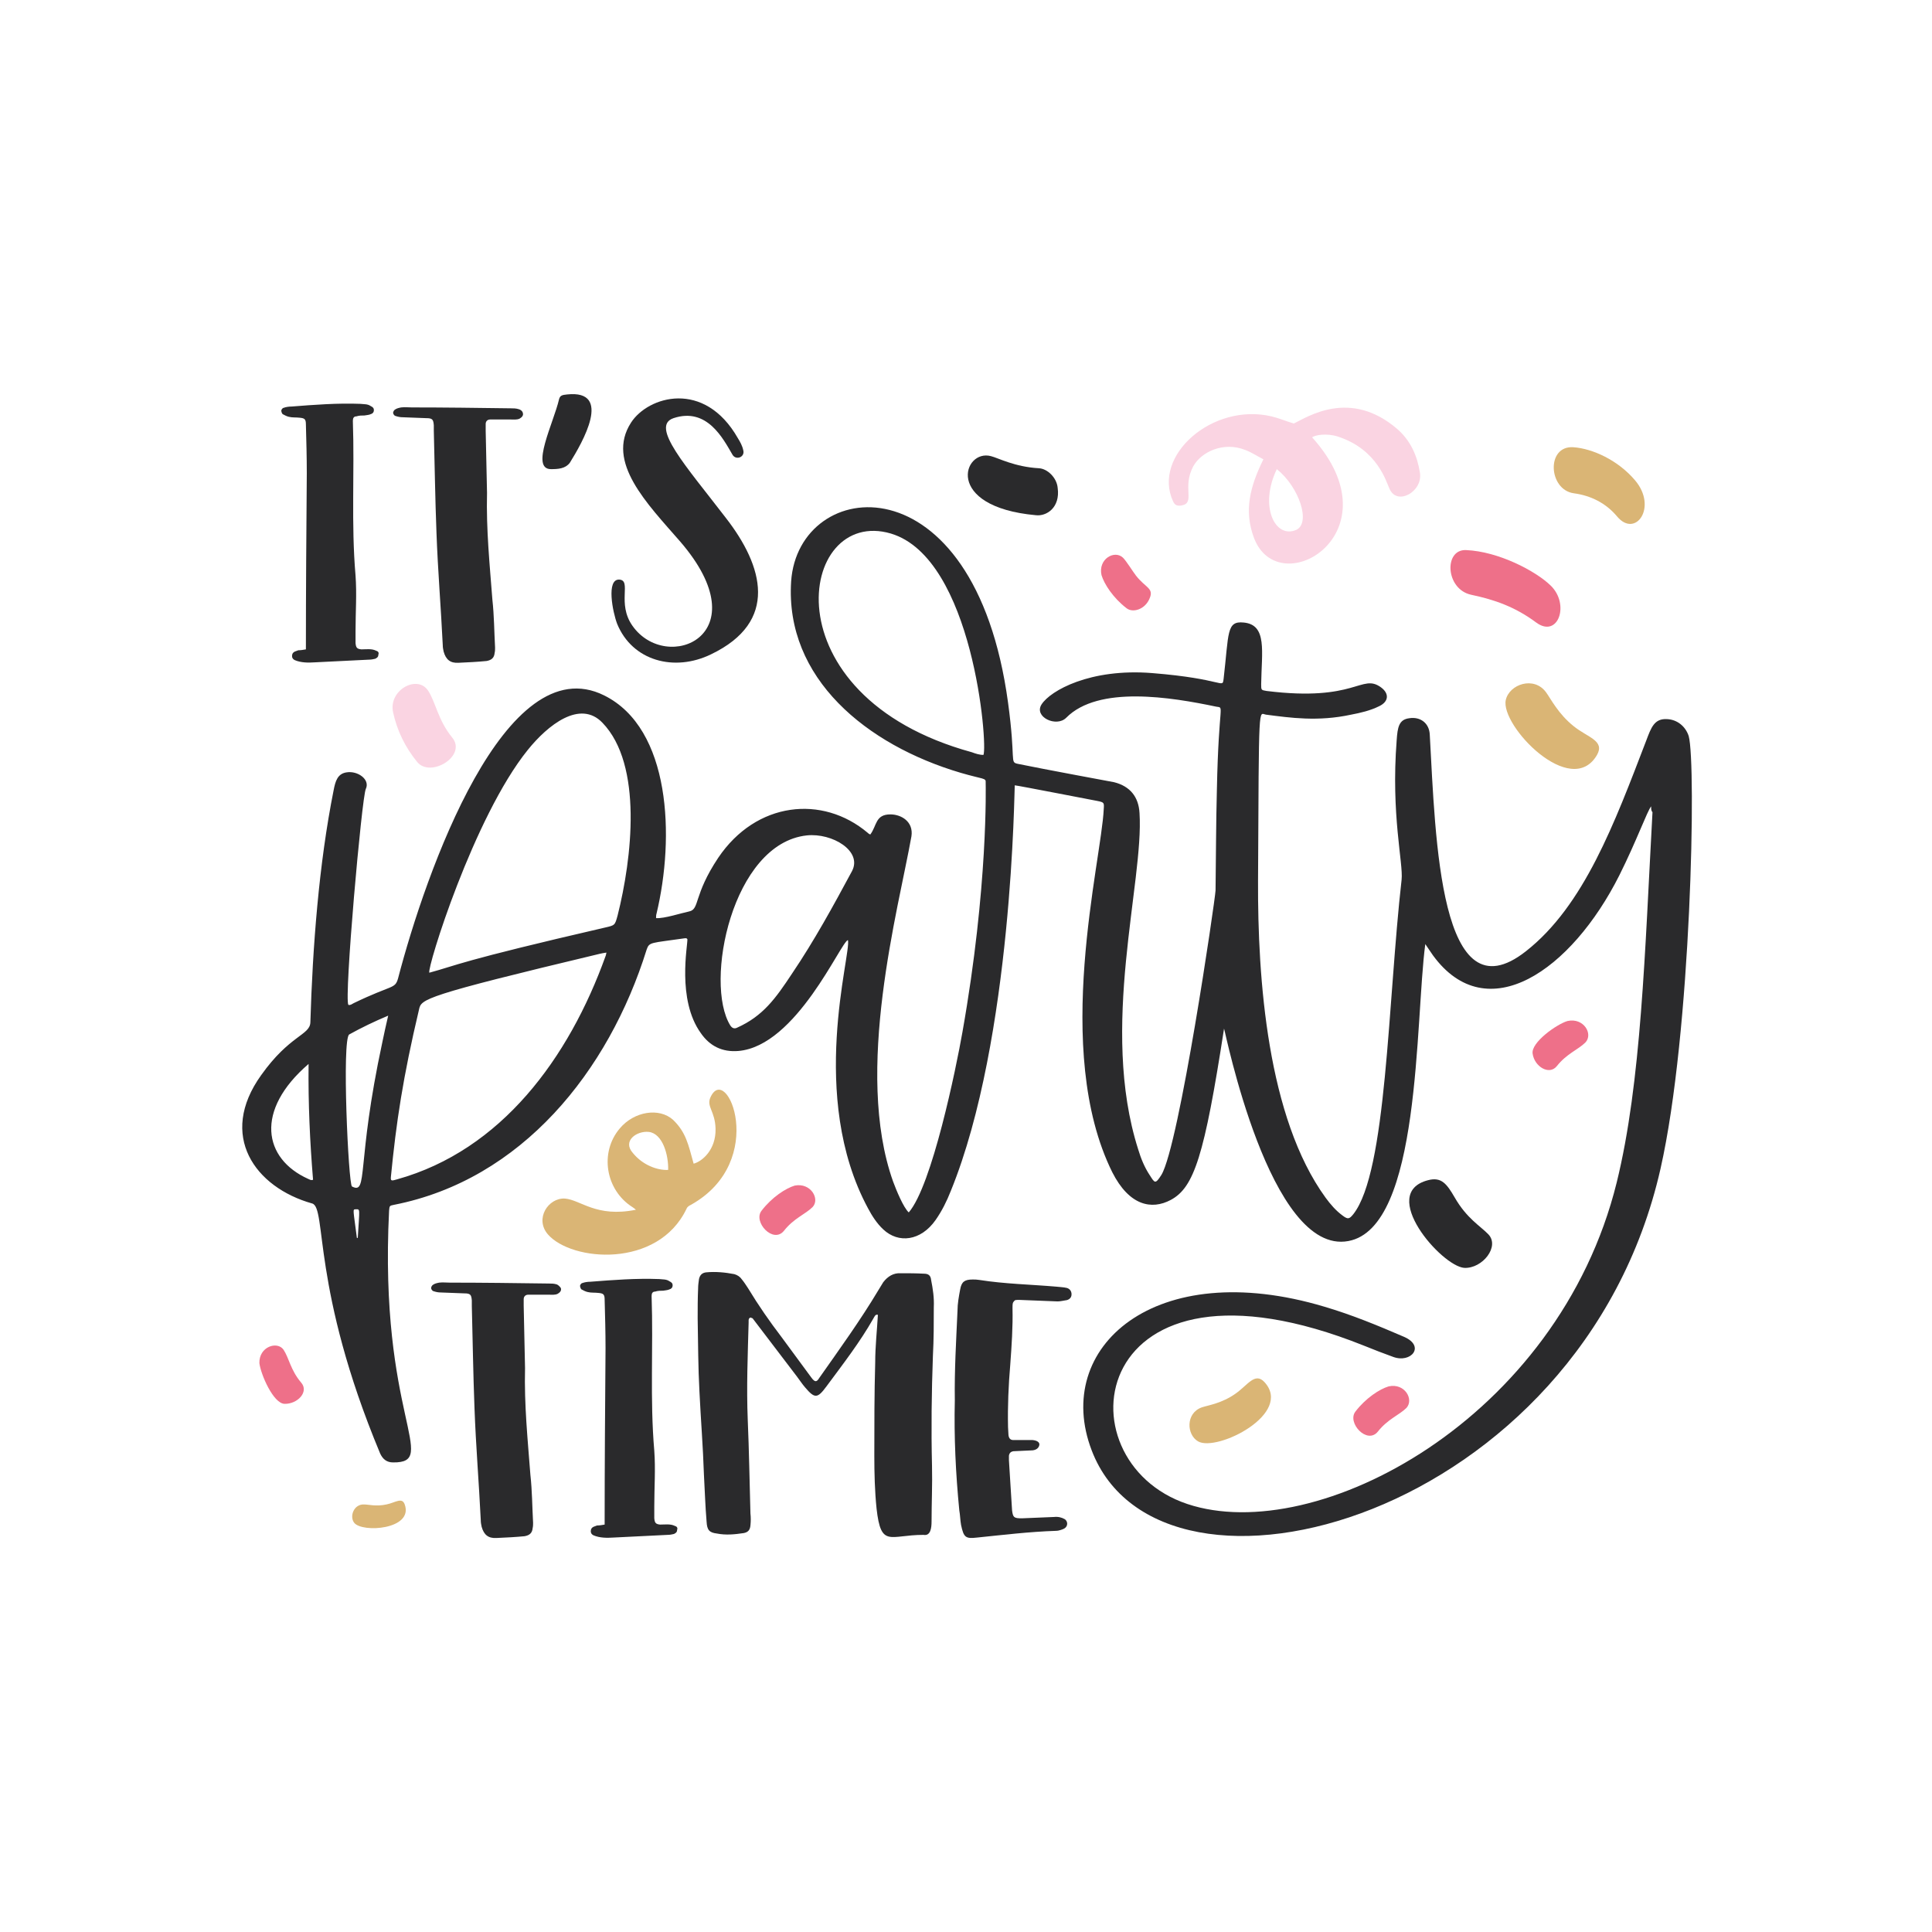 <?xml version="1.0" encoding="utf-8"?>
<!-- Generator: Adobe Illustrator 21.1.0, SVG Export Plug-In . SVG Version: 6.00 Build 0)  -->
<svg version="1.1" id="Calque_1" xmlns="http://www.w3.org/2000/svg" xmlns:xlink="http://www.w3.org/1999/xlink" x="0px" y="0px"
	 viewBox="0 0 432 432" style="enable-background:new 0 0 432 432;" xml:space="preserve">
<style type="text/css">
	.st0{fill:#1B1B1B;}
	.st1{fill:#486C59;}
	.st2{fill:#A34F4D;}
	.st3{fill:#A1C79C;}
	.st4{fill:#BC6D8E;}
	.st5{fill:#2A2A2C;}
	.st6{fill:#343434;}
	.st7{fill:#D3B255;}
	.st8{fill:#CDA5A4;}
	.st9{fill:#A8154A;}
	.st10{fill:#FAD4E2;}
	.st11{fill:#DAB575;}
	.st12{fill:#EE7089;}
	.st13{fill:#924B97;}
	.st14{fill:#EBCBE3;}
	.st15{fill:#43B494;}
	.st16{fill:#E7E12E;}
	.st17{fill:#B8E0EA;}
	.st18{fill:#C9B38C;}
	.st19{fill:#C9748D;}
	.st20{fill:#E73559;}
	.st21{fill:#7FBD5C;}
	.st22{fill:#75B32B;}
	.st23{fill:#E68080;}
</style>
<g>
	<g>
		<g>
			<path class="st5" d="M369.2,180.3c-0.9,1.1-3.2,7.6-7.1,15.4c-10.7,21.3-29.6,34.5-41.7,17.9c-0.5-0.7-1-1.5-1.7-2.5
				c-2.3,17.2-0.9,63.4-17.2,66.4c-17.6,3.3-27.6-47.3-27.8-47.5c-4.4,28.5-6.7,35.5-11.9,38.3c-4.3,2.3-9.3,1.3-13.1-6.2
				c-13.5-27.3-2.4-69.6-1.9-81.2c0.1-1.4,0.1-1.5-1.4-1.8c-0.1,0-18-3.5-18.5-3.5c-0.1,0.1-0.4,56.6-14.3,90.7
				c-0.9,2.3-2,4.5-3.4,6.5c-3.3,4.7-8.3,5.3-11.7,2.1c-1.4-1.3-2.5-3-3.4-4.7c-13.5-25-3.7-56.9-4.5-60
				c-1.6,0.4-11.5,23.7-24.5,24.8c-3.6,0.3-6.4-1.1-8.4-4c-5.4-7.5-2.9-19.7-3-21c-0.2-0.3-0.4-0.2-0.6-0.2
				c-7.6,1.1-7.9,0.8-8.5,2.5c-8.5,27.3-28,51.5-56.5,57.1c-1,0.2-1,0.2-1.1,1.3c-2.3,45.7,11.4,56.4,0.9,56.3c-1.4,0-2.3-0.7-2.9-2
				c-15.4-36.9-11.9-55-15.2-55.9c-12.8-3.6-21.1-15.2-11.4-28.7c6.4-9,10.9-8.9,11-11.8c0.5-16.8,1.9-35.4,5.2-51.9
				c0.4-2.1,0.9-3.7,2.9-4c2.5-0.4,5.3,1.6,4.3,3.7c-0.9,1.8-4.9,46.9-3.9,48.3c0.5,0.1,0.8-0.2,1.2-0.4c8.7-4.2,9.2-3.1,9.9-5.5
				c6.2-23.8,24-74.3,46.1-63.3c14.9,7.4,15.8,31.7,11.7,48.8c-0.1,0.3-0.1,0.6-0.1,1c1.9,0.1,5.5-1.1,7.4-1.5
				c2.4-0.5,0.9-3.6,6.5-12c8.5-12.6,23.3-14.1,33.4-5.6c0.4,0.4,0.5,0.3,0.6,0.4c1.5-2,1.1-4.5,4.5-4.5c2.4,0,5.2,1.6,4.7,4.9
				c-2.9,16.3-12.9,52.5-4.1,77.2c0.7,1.9,2.3,5.8,3.5,6.9c5.2-6,10.6-32.3,12-40.3c5.8-32.7,5.2-55.4,5.2-55.8
				c0.1-1.1-0.5-0.7-5.6-2.2c-21-6.2-39.3-21.1-37.9-42.8c1.6-23.5,41-28.1,48.5,27.1c1.8,13.2,0.3,13.3,2.2,13.7
				c5.3,1.1,21.5,4.1,21.5,4.1c3.6,0.9,5.5,3.3,5.7,6.9c1,15.5-9,47.9-0.3,75.2c0.6,2,1.4,4,2.6,5.8c1.1,1.7,1.2,2.1,2.6-0.1
				c4-6.7,12-61.4,12.1-63.6c0.1-7.5,0.1-15.1,0.3-22.6c0.4-19.9,1.8-18.1-0.2-18.5c-10-2.1-26.3-4.8-33.5,2.5
				c-2.2,2.2-7.3-0.2-5.5-3c2-3.1,10.9-8.1,24.7-7c16.2,1.3,15.7,3.6,16,1.3c1.2-10.3,0.6-13,4.5-12.6c5.3,0.5,4,6.5,3.9,13.8
				c0,1.3,0,1.3,1.2,1.5c20.1,2.5,21.2-4,25.6-0.8c1.9,1.4,1.7,3.2-0.4,4.2c-2,1-4.2,1.5-6.3,1.9c-7.4,1.6-13.6,0.7-19,0
				c-1.7-0.2-1.6-4-1.8,37.1c-0.1,22,2.1,53,15.1,70.9c1.1,1.5,2.3,2.9,3.8,4c1.2,0.9,1.5,0.8,2.4-0.3c7.5-9.5,7.7-47.5,10.8-74.8
				c0.4-3.7-2.4-14.5-1.1-31.2c0.2-2.9,0.5-4.6,2.8-4.9c2.5-0.4,4.5,1.1,4.6,3.7c1.3,23.2,2.2,63.6,21.5,48.4
				c13-10.2,19.8-28.6,26.9-47.1c1.1-2.9,1.8-5,4.7-4.8c2.2,0.1,4.1,1.6,4.8,3.8c1.7,6.1,0.6,66.2-6.3,96.7
				c-17.7,78.3-111.7,103.6-127.2,63c-8.8-23,14.1-43.5,52.1-32.1c6.1,1.8,11.9,4.2,17.7,6.7c4.9,2.1,1.6,6-2.4,4.5
				c-2.2-0.8-4.3-1.6-6.5-2.5c-61.7-24.7-68.6,25.7-39.5,35.4c28.8,9.6,82.9-18.9,96-71.9c5.5-22.3,6.3-51.7,8-82.8
				C369.2,181.3,369.2,180.9,369.2,180.3z M96,217.5c6.3-1.7,6.4-2.5,39.3-10.1c2.2-0.5,2.2-0.5,2.8-2.7c3.2-12.7,5.7-33.7-3.4-43.1
				c-5-5.2-12.2,0.5-16.7,6.1C105.9,182.7,95.4,216.6,96,217.5z M135.6,213c-0.7,0.1-1.2,0.2-1.6,0.3c-39.4,9.4-39.8,10.1-40.3,12.4
				c-3.6,15.2-5.1,25.2-6.3,37.5c-0.1,1,0.3,0.8,1.4,0.5c23.3-6.5,38.4-27.1,46.6-49.9C135.5,213.6,135.5,213.4,135.6,213z
				 M219.9,168.8c1-2.2-2.3-44-20.7-49.5c-20.7-6.1-27.9,36.3,18.1,48.9C218.1,168.5,219,168.8,219.9,168.8z M163.3,229.3
				c0.4,0.6,0.9,0.8,1.5,0.5c5.8-2.6,8.6-6.5,12.3-12.1c5-7.4,9.2-15.1,13.4-22.9c2.4-4.5-4.4-8.6-10.1-8
				C163.7,188.6,157.4,219.8,163.3,229.3z M86.8,227.1c-3.1,1.3-6,2.7-8.7,4.2c-1.7,0.9-0.2,33.5,0.6,34c3.7,1.9,0.9-4.9,6.8-32.3
				C85.9,231.1,86.3,229.2,86.8,227.1z M69,237.9c-12.1,10.4-10.1,21.2-0.1,25.7c0.3,0.1,0.6,0.4,1.1,0.2
				C69.3,255.3,68.9,246.8,69,237.9z M79.8,276.8c0.1,0,0.1,0,0.2,0c0.4-6.8,0.6-6.4-0.5-6.4C78.8,270.4,79,270.5,79.8,276.8z"/>
		</g>
		<g>
			<path class="st5" d="M84.1,145.5c-1-0.5-2.2-0.3-3.3-0.3c-1-0.1-1.2-0.4-1.3-1.4c0-0.9,0-1.8,0-2.7c0-4.2,0.3-8.3,0-12.4
				c-1-11.6-0.2-23-0.6-34.6c0-0.6,0.2-1,0.8-1c0.6-0.2,1.2-0.2,1.8-0.2c0.5-0.1,1-0.1,1.4-0.3c0.4-0.1,0.7-0.4,0.7-0.9
				c0-0.5-0.3-0.7-0.7-0.9c-0.7-0.5-1.5-0.4-2.3-0.5c-5.1-0.2-10.3,0.2-15.4,0.6c-0.6,0-1.3,0.1-1.8,0.3c-0.2,0-0.5,0.4-0.5,0.6
				c0,0.2,0.1,0.6,0.3,0.8c0.4,0.2,0.9,0.5,1.4,0.6c0.8,0.2,1.6,0.1,2.4,0.2c1.1,0.1,1.4,0.3,1.4,1.5c0.1,3.6,0.2,7.3,0.2,10.9
				c-0.1,13.1-0.2,26.1-0.2,39.4c-0.6,0.1-1.1,0.2-1.7,0.2c-0.2,0.1-0.6,0.2-0.8,0.3c-0.4,0.2-0.6,0.5-0.6,1c0,0.4,0.2,0.7,0.6,0.9
				c1.4,0.6,3,0.6,4.5,0.5c4-0.2,8-0.4,12.1-0.6c0.5,0,1-0.1,1.4-0.2c0.4-0.2,0.7-0.4,0.7-0.9C84.8,145.9,84.5,145.6,84.1,145.5z"/>
			<path class="st5" d="M116,91.5c-0.6-0.2-1.2-0.2-1.8-0.2c-7.4-0.1-14.8-0.2-22.1-0.2c-0.8,0-1.6-0.1-2.4,0
				c-0.5,0.1-1,0.2-1.4,0.5c-0.2,0.1-0.4,0.5-0.4,0.7c0,0.2,0.2,0.6,0.5,0.7c0.6,0.2,1.1,0.3,1.7,0.3c1.8,0.1,3.4,0.1,5.2,0.2
				c1.4,0,1.6,0.3,1.7,1.6c0,0.4,0,0.8,0,1.2c0.2,7.6,0.3,15.2,0.6,22.9c0.3,8.3,1,16.7,1.4,25c0,0.6,0.1,1,0.2,1.5
				c0.5,1.8,1.5,2.6,3.3,2.5c2.2-0.1,4.3-0.2,6.3-0.4c1.1-0.2,1.7-0.7,1.8-1.8c0.1-0.4,0.1-0.8,0.1-1.2c-0.2-3.6-0.2-7.1-0.6-10.7
				c-0.6-7.9-1.4-15.6-1.2-23.9c-0.1-4.3-0.2-9.1-0.3-13.9c0-0.6,0-1,0-1.5c0-0.6,0.4-1,1-1c1.5,0,3,0,4.6,0c0.6,0,1.4,0.1,2-0.2
				c0.5-0.3,0.9-0.7,0.7-1.3C116.8,91.9,116.4,91.6,116,91.5z"/>
			<path class="st5" d="M126.8,88.2c-1.2,0.1-1.6,0.3-1.8,1.1c-1.2,5.2-6.5,15.6-1.8,15.6c1.6,0,3.2-0.1,4.2-1.4
				C130.2,99,137.1,87.1,126.8,88.2z"/>
			<path class="st5" d="M162.3,115.8c-8.9-11.6-17-20.5-11.7-22.3c7.5-2.5,11.1,4.6,13.2,8.2c0.8,1.3,2.8,0.5,2.4-1
				c-0.2-1-0.7-1.9-1.2-2.7c-7.5-13.2-20.1-9.4-23.9-3.5c-5.7,8.8,3.6,18.1,11,26.6c18.1,21-3.1,29.7-10.7,18.8
				c-3.5-5-0.1-10.1-2.9-10.3c-3-0.2-1.5,7.3-0.5,9.9c3.4,8.3,12.8,10.8,21,6.8C174.2,139,170.7,126.6,162.3,115.8z"/>
		</g>
		<g>
			<path class="st5" d="M124.5,287.2c-0.6-0.2-1.2-0.2-1.8-0.2c-7.4-0.1-14.8-0.2-22.1-0.2c-0.8,0-1.6-0.1-2.4,0
				c-0.5,0.1-1,0.2-1.4,0.5c-0.2,0.1-0.4,0.5-0.4,0.7c0,0.2,0.2,0.6,0.5,0.7c0.6,0.2,1.1,0.3,1.7,0.3c1.8,0.1,3.4,0.1,5.2,0.2
				c1.4,0,1.6,0.3,1.7,1.6c0,0.4,0,0.8,0,1.2c0.2,7.6,0.3,15.2,0.6,22.9c0.3,8.3,1,16.7,1.4,25c0,0.6,0.1,1,0.2,1.5
				c0.5,1.8,1.5,2.6,3.3,2.5c2.2-0.1,4.3-0.2,6.3-0.4c1.1-0.2,1.7-0.7,1.8-1.8c0.1-0.4,0.1-0.8,0.1-1.2c-0.2-3.6-0.2-7.1-0.6-10.7
				c-0.6-7.9-1.4-15.6-1.2-23.9c-0.1-4.3-0.2-9.1-0.3-13.9c0-0.6,0-1,0-1.5c0-0.6,0.4-1,1-1c1.5,0,3,0,4.6,0c0.6,0,1.4,0.1,2-0.2
				c0.5-0.3,0.9-0.7,0.7-1.3C125.2,287.7,124.8,287.3,124.5,287.2z"/>
			<path class="st5" d="M150.9,341.2c-1-0.5-2.2-0.3-3.3-0.3c-1-0.1-1.2-0.4-1.3-1.4c0-0.9,0-1.8,0-2.7c0-4.2,0.3-8.3,0-12.4
				c-1-11.6-0.2-23-0.6-34.6c0-0.6,0.2-1,0.8-1c0.6-0.2,1.2-0.2,1.8-0.2c0.5-0.1,1-0.1,1.4-0.3c0.4-0.1,0.7-0.4,0.7-0.9
				c0-0.5-0.3-0.7-0.7-0.9c-0.7-0.5-1.5-0.4-2.3-0.5c-5.1-0.2-10.3,0.2-15.4,0.6c-0.6,0-1.3,0.1-1.8,0.3c-0.2,0-0.5,0.4-0.5,0.6
				c0,0.2,0.1,0.6,0.3,0.8c0.4,0.2,0.9,0.5,1.4,0.6c0.8,0.2,1.6,0.1,2.4,0.2c1.1,0.1,1.4,0.3,1.4,1.5c0.1,3.6,0.2,7.3,0.2,10.9
				c-0.1,13.1-0.2,26.1-0.2,39.4c-0.6,0.1-1.1,0.2-1.7,0.2c-0.2,0.1-0.6,0.2-0.8,0.3c-0.4,0.2-0.6,0.5-0.6,1c0,0.4,0.2,0.7,0.6,0.9
				c1.4,0.6,3,0.6,4.5,0.5c4-0.2,8-0.4,12.1-0.6c0.5,0,1-0.1,1.4-0.2c0.4-0.2,0.7-0.4,0.7-0.9C151.6,341.6,151.3,341.3,150.9,341.2z
				"/>
			<path class="st5" d="M206.6,284.8c-1.8-0.1-3.4-0.1-5.2-0.1c-1.6-0.1-2.9,0.7-3.9,2c-0.4,0.6-0.7,1.2-1.1,1.8
				c-4,6.7-8.7,13.2-13.2,19.6c-0.6,1-1,1-1.8-0.1c-2.2-3-4.4-6-6.7-9.1c-2.6-3.4-5.1-7-7.4-10.8c-0.4-0.6-0.9-1.4-1.4-2
				c-0.4-0.6-1-1-1.7-1.2c-2.1-0.4-4.2-0.6-6.3-0.4c-0.9,0.1-1.4,0.6-1.6,1.5c-0.1,0.7-0.2,1.4-0.2,2.1c-0.1,2.2-0.1,4.5-0.1,6.7
				c0.1,5.5,0.1,10.9,0.4,16.4c0.3,6.2,0.8,12.3,1,18.5c0.2,3.5,0.3,7.1,0.6,10.6c0.1,1.8,0.6,2.4,2.3,2.6c2,0.4,4,0.2,6-0.1
				c1-0.2,1.4-0.7,1.5-1.7c0.1-1,0.1-1.8,0-2.7c-0.2-7-0.3-14-0.6-20.9c-0.3-7.3,0-14.6,0.2-21.9c0-0.3-0.1-0.8,0.4-1
				c0.2,0.1,0.4,0.1,0.5,0.2c3.3,4.3,6.6,8.7,9.9,13c0.6,0.8,1.2,1.7,1.8,2.4c2.2,2.6,2.8,2.5,4.8-0.2c3.7-5,7.5-9.9,10.5-15.2
				c0.2-0.3,0.4-1,1-0.8c-0.2,3.5-0.6,7.1-0.6,10.6c-0.2,7-0.2,14-0.2,20.9c0,3.9,0.1,7.9,0.5,11.8c1,8.9,2.9,5.9,10.5,5.9
				c1.6,0.3,1.8-1.6,1.8-3c0-4.1,0.2-8.3,0.1-12.4c-0.2-8.2-0.1-16.4,0.2-24.6c0.2-3.7,0.2-7.3,0.2-10.9c0.1-2.1-0.2-4.1-0.6-6.1
				C208.1,285.2,207.6,284.8,206.6,284.8z"/>
			<path class="st5" d="M226.4,292.5c0-0.4,0-0.9,0.1-1.2c0.1-0.2,0.4-0.6,0.6-0.6c0.6-0.1,1.2,0,1.8,0c2.6,0.1,5.1,0.2,7.6,0.3
				c0.6,0,1.4-0.2,2.1-0.3c0.6-0.2,1-0.6,1-1.3c0-0.7-0.4-1.2-1-1.4c-0.8-0.2-1.6-0.2-2.4-0.3c-5.8-0.5-11.5-0.6-17.2-1.5
				c-0.6-0.1-1-0.1-1.5-0.1c-1.8,0-2.5,0.5-2.8,2.2c-0.3,1.6-0.6,3.2-0.6,4.8c-0.3,6.7-0.7,13.3-0.6,20c-0.2,8.2,0.2,16.4,1,24.6
				c0.2,1.1,0.2,2.2,0.4,3.3c0.6,2.8,1,3.1,3.6,2.8c5.9-0.6,11.6-1.3,17.6-1.5c0.4,0,0.8-0.1,1.1-0.2c0.3-0.1,0.6-0.2,0.9-0.4
				c0.7-0.5,0.7-1.5,0-2c-0.7-0.4-1.5-0.6-2.4-0.5c-2.4,0.1-4.8,0.2-7.2,0.3c-1.8,0-2-0.2-2.2-1.8c-0.2-3.7-0.5-7.5-0.7-11.2
				c0-0.3,0-0.6,0-1c0.1-0.6,0.4-0.9,1-1c1.4-0.1,2.8-0.1,4.3-0.2c0.9-0.1,1.4-0.6,1.5-1.2c0.1-0.6-0.5-1-1.5-1.1
				c-0.6,0-1.4,0-2.1,0s-1.4,0-2.2,0c-0.7,0-1-0.4-1.1-1.1c0-0.6-0.1-1.2-0.1-1.8c-0.1-4.7,0.1-9.3,0.5-14
				C226.2,301,226.5,296.7,226.4,292.5z"/>
		</g>
	</g>
	<g>
		<path class="st10" d="M282.5,102.7c-1.4-0.7-2.7-1.6-4.1-2.1c-4.8-1.9-9.8,0.4-11.6,3.7c-2.5,4.7,0.5,8.1-2.5,8.7
			c-1,0.2-1.6,0-2-0.9c-4.7-10.2,8.8-22.1,22-19c1.7,0.4,3.3,1.1,5,1.6c3.1-1.5,12.6-7.8,23.1,1.2c3,2.6,4.5,6,5.1,9.8
			c0.7,4.2-5.1,7.5-6.8,3.6c-0.7-1.4-2.6-8.8-11.6-11.7c-2.5-0.8-5.2-0.3-5.7,0.2c19.2,21.3-7.4,37.2-13,22.5
			C278.1,114.2,279.5,108.8,282.5,102.7z M285.5,104.9c-4,8.3-0.4,15.6,4.3,13.6C293.2,117,290.5,108.9,285.5,104.9z"/>
		<path class="st10" d="M95.7,154.4c1.7,2.5,2.2,6.6,5.4,10.5c3.4,4.1-4.8,9.1-7.8,5.5c-2.7-3.3-4.5-7-5.4-11.1
			C86.8,154.3,93.3,150.8,95.7,154.4z"/>
		<path class="st11" d="M142.2,270.5c-0.4-0.3-0.6-0.5-0.8-0.6c-6-3.8-7.4-12.2-2.8-17.6c3.2-3.8,8.8-4.7,11.9-1.9
			c2.9,2.8,3.4,5.5,4.6,9.8c1.9-0.5,5-3.1,4.9-7.8c-0.1-3.9-2-4.9-1.2-6.9c3.6-8.4,13.2,14.1-4.3,23.9c-0.4,0.2-0.8,0.4-1,0.9
			c-6.4,13.4-25.7,11.8-31,5.7c-3-3.5,0.1-8.2,3.8-8C129.9,268.3,133.3,272.3,142.2,270.5z M149.4,261.6c0.1-3.3-1.2-8.1-4.3-8.5
			c-2.7-0.3-6,2-3.6,4.7C143.7,260.5,146.9,261.7,149.4,261.6z"/>
		<path class="st11" d="M336.7,156.5c0.8-3.5,6.3-5.4,9-1.7c1.1,1.5,2.7,4.8,6.2,7.6c3.1,2.5,7,3.2,5.2,6.4
			C351.3,178.8,335.4,162.2,336.7,156.5z"/>
		<path class="st11" d="M267.9,322.3c-2.6-1.5-2.8-6.3,0.8-7.6c1.5-0.5,4.5-0.9,7.6-3.1c2.7-1.9,4.3-4.8,6.4-2.6
			C289.3,316.1,272.1,324.7,267.9,322.3z"/>
		<path class="st11" d="M79.2,340.5c-1.1-1.4-0.1-4.2,2.2-4.1c1,0,2.7,0.5,5,0c2-0.4,3.5-1.7,4.1,0C92.5,342,81,342.8,79.2,340.5z"
			/>
		<path class="st11" d="M361.6,115.5c-2.5-3-5.9-4.7-9.7-5.2c-5.7-0.8-6.2-10.7-0.1-10.3c4.3,0.3,10,2.9,13.8,7.4
			C370.7,113.4,365.7,120.4,361.6,115.5z"/>
		<path class="st12" d="M177.7,265.1c-2,0.6-5.1,2.6-7.4,5.6c-2,2.5,2.6,7.5,5,4.5c2.2-2.8,4.8-3.7,6.4-5.3
			C183.4,268.1,181.3,264.4,177.7,265.1z"/>
		<path class="st12" d="M310.5,310c-2,0.6-5.1,2.6-7.4,5.6c-2,2.5,2.6,7.5,5,4.5c2.2-2.8,4.8-3.7,6.4-5.3
			C316.2,312.9,314.1,309.2,310.5,310z"/>
		<path class="st12" d="M350.5,228.3c-2.4,0.7-8.2,4.8-7.8,7.3c0.4,2.9,3.7,4.9,5.4,2.8c2.2-2.8,4.8-3.7,6.4-5.3
			C356.3,231.2,354.1,227.5,350.5,228.3z"/>
		<path class="st12" d="M58,304.8c0.3,2.5,3.1,9,5.6,9.1c2.9,0.1,5.6-2.7,3.7-4.8c-2.3-2.7-2.7-5.5-3.9-7.3
			C62,299.8,57.9,301.1,58,304.8z"/>
		<path class="st12" d="M343.5,139.2c-4.7-3.5-9.3-5.1-14.5-6.2c-5.8-1.2-6.2-10.2-1.2-10c7.3,0.3,15.6,4.7,18.9,7.9
			C351.1,135.1,348.4,142.8,343.5,139.2z"/>
		<path class="st12" d="M246.3,128.6c0.6,2,2.6,5.1,5.6,7.4c1.4,1.1,4.2,0.3,5.2-2.3c0.9-2.2-1-2.3-3.1-5c-0.7-0.9-2.1-3.2-2.9-4
			C249.2,122.9,245.5,125,246.3,128.6z"/>
		<path class="st5" d="M319.3,263.9c3-0.8,4.2,0.8,6,3.9c2.7,4.7,5.8,6.4,7.5,8.2c2.6,2.7-1.3,7.7-5.4,7.5
			C322.3,283.1,308.1,266.8,319.3,263.9z"/>
		<path class="st5" d="M231.6,115.2c-20.7-1.9-16.2-14.9-10-13.2c1.6,0.4,5.3,2.4,10.7,2.7c1.9,0.1,4,2.1,4.2,4.4
			C237.1,113.5,234,115.5,231.6,115.2z"/>
	</g>
</g>
</svg>

